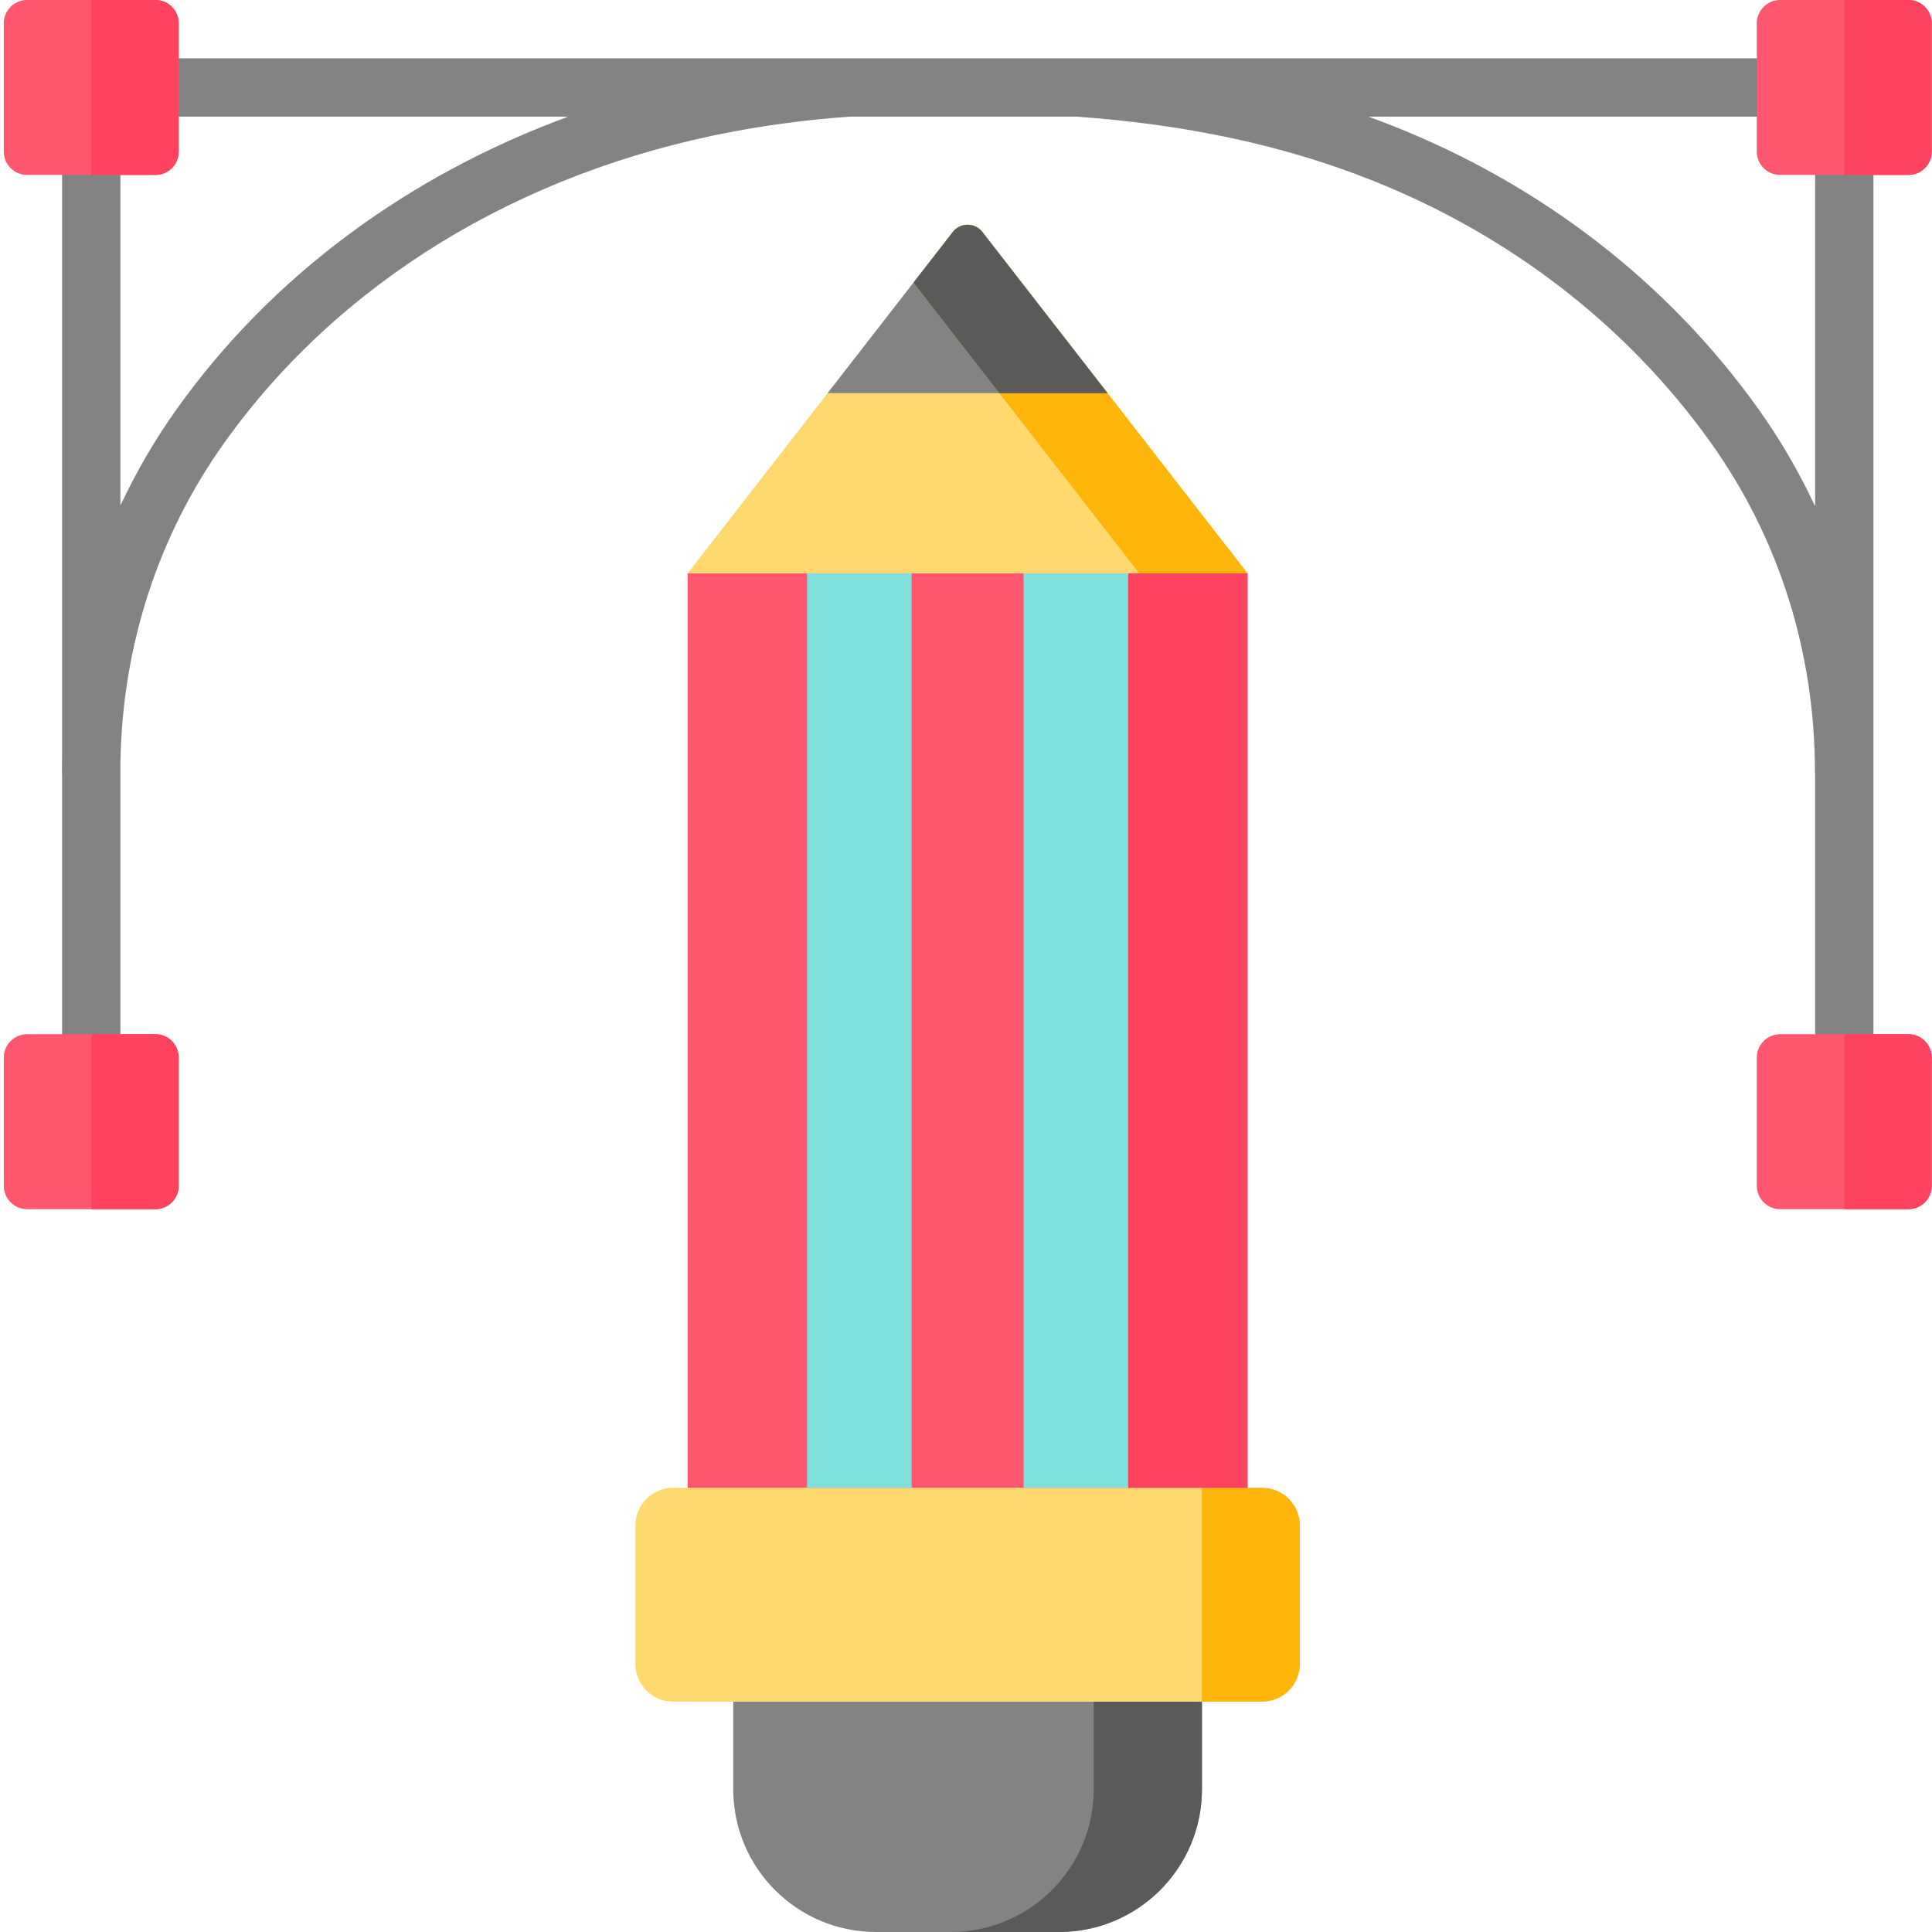 <svg height="512pt" viewBox="-1 0 512 512" width="512pt" xmlns="http://www.w3.org/2000/svg"><path d="m487.75 30.941c-4.266 0-7.727 3.461-7.727 7.73v95.5c-4.215-9.043-9.262-17.719-15.129-25.926-23.82-33.336-57.273-59.223-96.738-74.867-2.152-.855-4.328-1.676-6.516-2.469h102.93c4.27 0 7.727-3.461 7.727-7.727 0-4.27-3.457-7.73-7.727-7.73h-418.211c-4.266 0-7.727 3.461-7.727 7.73 0 4.266 3.461 7.727 7.727 7.727h103.234c-42.641 15.664-78.613 42.309-103.645 77.336-5.828 8.152-10.844 16.762-15.039 25.734v-95.309c0-4.27-3.461-7.73-7.73-7.73-4.266 0-7.727 3.461-7.727 7.73v162.176c-.027 1.25-.043 2.504-.043 3.758 0 .277.016.551.043.82v76.621c0 4.266 3.461 7.727 7.727 7.727 4.27 0 7.73-3.461 7.73-7.727v-79.797c.461-30.973 9.969-60.328 27.613-85.02 30.285-42.379 78.008-71.602 134.383-82.285 10.344-1.957 20.895-3.312 31.43-4.039h59.934c29.496 2.117 55.035 7.656 78.195 16.836 36.695 14.547 67.766 38.574 89.855 69.488 18.094 25.32 27.66 55.531 27.66 87.375 0 .277.016.547.043.816v76.625c0 4.266 3.461 7.727 7.727 7.727 4.27 0 7.73-3.461 7.73-7.727v-243.375c0-4.27-3.461-7.73-7.73-7.73zm0 0" fill="#838383"/><g fill="#ff5770"><path d="m40.18 46.359h-33.996c-3.414 0-6.184-2.766-6.184-6.18v-33.996c0-3.414 2.77-6.184 6.184-6.184h33.996c3.414 0 6.18 2.77 6.18 6.184v33.996c0 3.414-2.766 6.18-6.18 6.18zm0 0"/><path d="m40.18 320.438h-33.996c-3.414 0-6.184-2.766-6.184-6.18v-33.996c0-3.414 2.77-6.184 6.184-6.184h33.996c3.414 0 6.18 2.77 6.18 6.184v33.996c0 3.414-2.766 6.18-6.18 6.18zm0 0"/><path d="m504.75 46.359h-33.996c-3.414 0-6.184-2.766-6.184-6.18v-33.996c0-3.414 2.77-6.184 6.184-6.184h33.996c3.414 0 6.184 2.77 6.184 6.184v33.996c0 3.414-2.77 6.18-6.184 6.18zm0 0"/><path d="m504.75 320.438h-33.996c-3.414 0-6.184-2.766-6.184-6.18v-33.996c0-3.414 2.77-6.184 6.184-6.184h33.996c3.414 0 6.184 2.77 6.184 6.184v33.996c0 3.414-2.77 6.18-6.184 6.18zm0 0"/></g><path d="m504.75 320.438h-16.996v-46.359h16.996c3.414 0 6.184 2.77 6.184 6.184v33.996c0 3.414-2.77 6.18-6.184 6.18zm0 0" fill="#ff435f"/><path d="m504.75 46.359h-16.996v-46.359h16.996c3.414 0 6.184 2.77 6.184 6.184v33.996c0 3.414-2.77 6.18-6.184 6.18zm0 0" fill="#ff435f"/><path d="m40.18 320.438h-17v-46.359h17c3.414 0 6.18 2.77 6.18 6.184v33.996c0 3.414-2.766 6.18-6.18 6.18zm0 0" fill="#ff435f"/><path d="m40.18 46.359h-17v-46.359h17c3.414 0 6.18 2.77 6.18 6.184v33.996c0 3.414-2.766 6.18-6.18 6.18zm0 0" fill="#ff435f"/><path d="m255.422 151.945h-74.188l70.281-90.469c1.98-2.551 5.832-2.551 7.812 0l70.281 90.469zm0 0" fill="#ffd86e"/><path d="m292.516 104.195-33.188-42.719c-1.98-2.547-5.832-2.547-7.812 0l-33.191 42.719zm0 0" fill="#838383"/><path d="m317.531 450.938h-124.219v23.195c0 20.914 16.953 37.867 37.867 37.867h48.484c20.91 0 37.863-16.953 37.863-37.867v-23.195zm0 0" fill="#838383"/><path d="m317.531 474.133v-23.195h-28.684v23.195c0 20.91-16.957 37.863-37.867 37.863h28.688c20.91 0 37.863-16.953 37.863-37.863zm0 0" fill="#5a5a5a"/><path d="m333.488 394.297h-156.133c-5.508 0-9.969 4.461-9.969 9.969v36.703c0 5.504 4.461 9.969 9.969 9.969h156.133c5.508 0 9.973-4.465 9.973-9.969v-36.703c0-5.508-4.465-9.969-9.973-9.969zm0 0" fill="#ffd86e"/><path d="m333.488 394.297h-15.961v56.641h15.961c5.508 0 9.973-4.465 9.973-9.969v-36.703c0-5.508-4.465-9.969-9.973-9.969zm0 0" fill="#ffb509"/><path d="m181.234 151.945h148.375v242.352h-148.375zm0 0" fill="#ff5770"/><path d="m297.957 151.945h31.652v242.352h-31.652zm0 0" fill="#ff435f"/><path d="m329.609 151.945-70.281-90.469c-1.98-2.551-5.832-2.551-7.812 0l-10.438 13.43 59.848 77.039zm0 0" fill="#ffb509"/><path d="m292.516 104.195-33.188-42.719c-1.98-2.551-5.832-2.551-7.812 0l-10.438 13.43 22.75 29.293h28.688zm0 0" fill="#5a5a5a"/><path d="m212.887 151.945h27.699v242.352h-27.699zm0 0" fill="#80e0dc"/><path d="m270.262 151.945h27.695v242.352h-27.695zm0 0" fill="#80e0dc"/></svg>